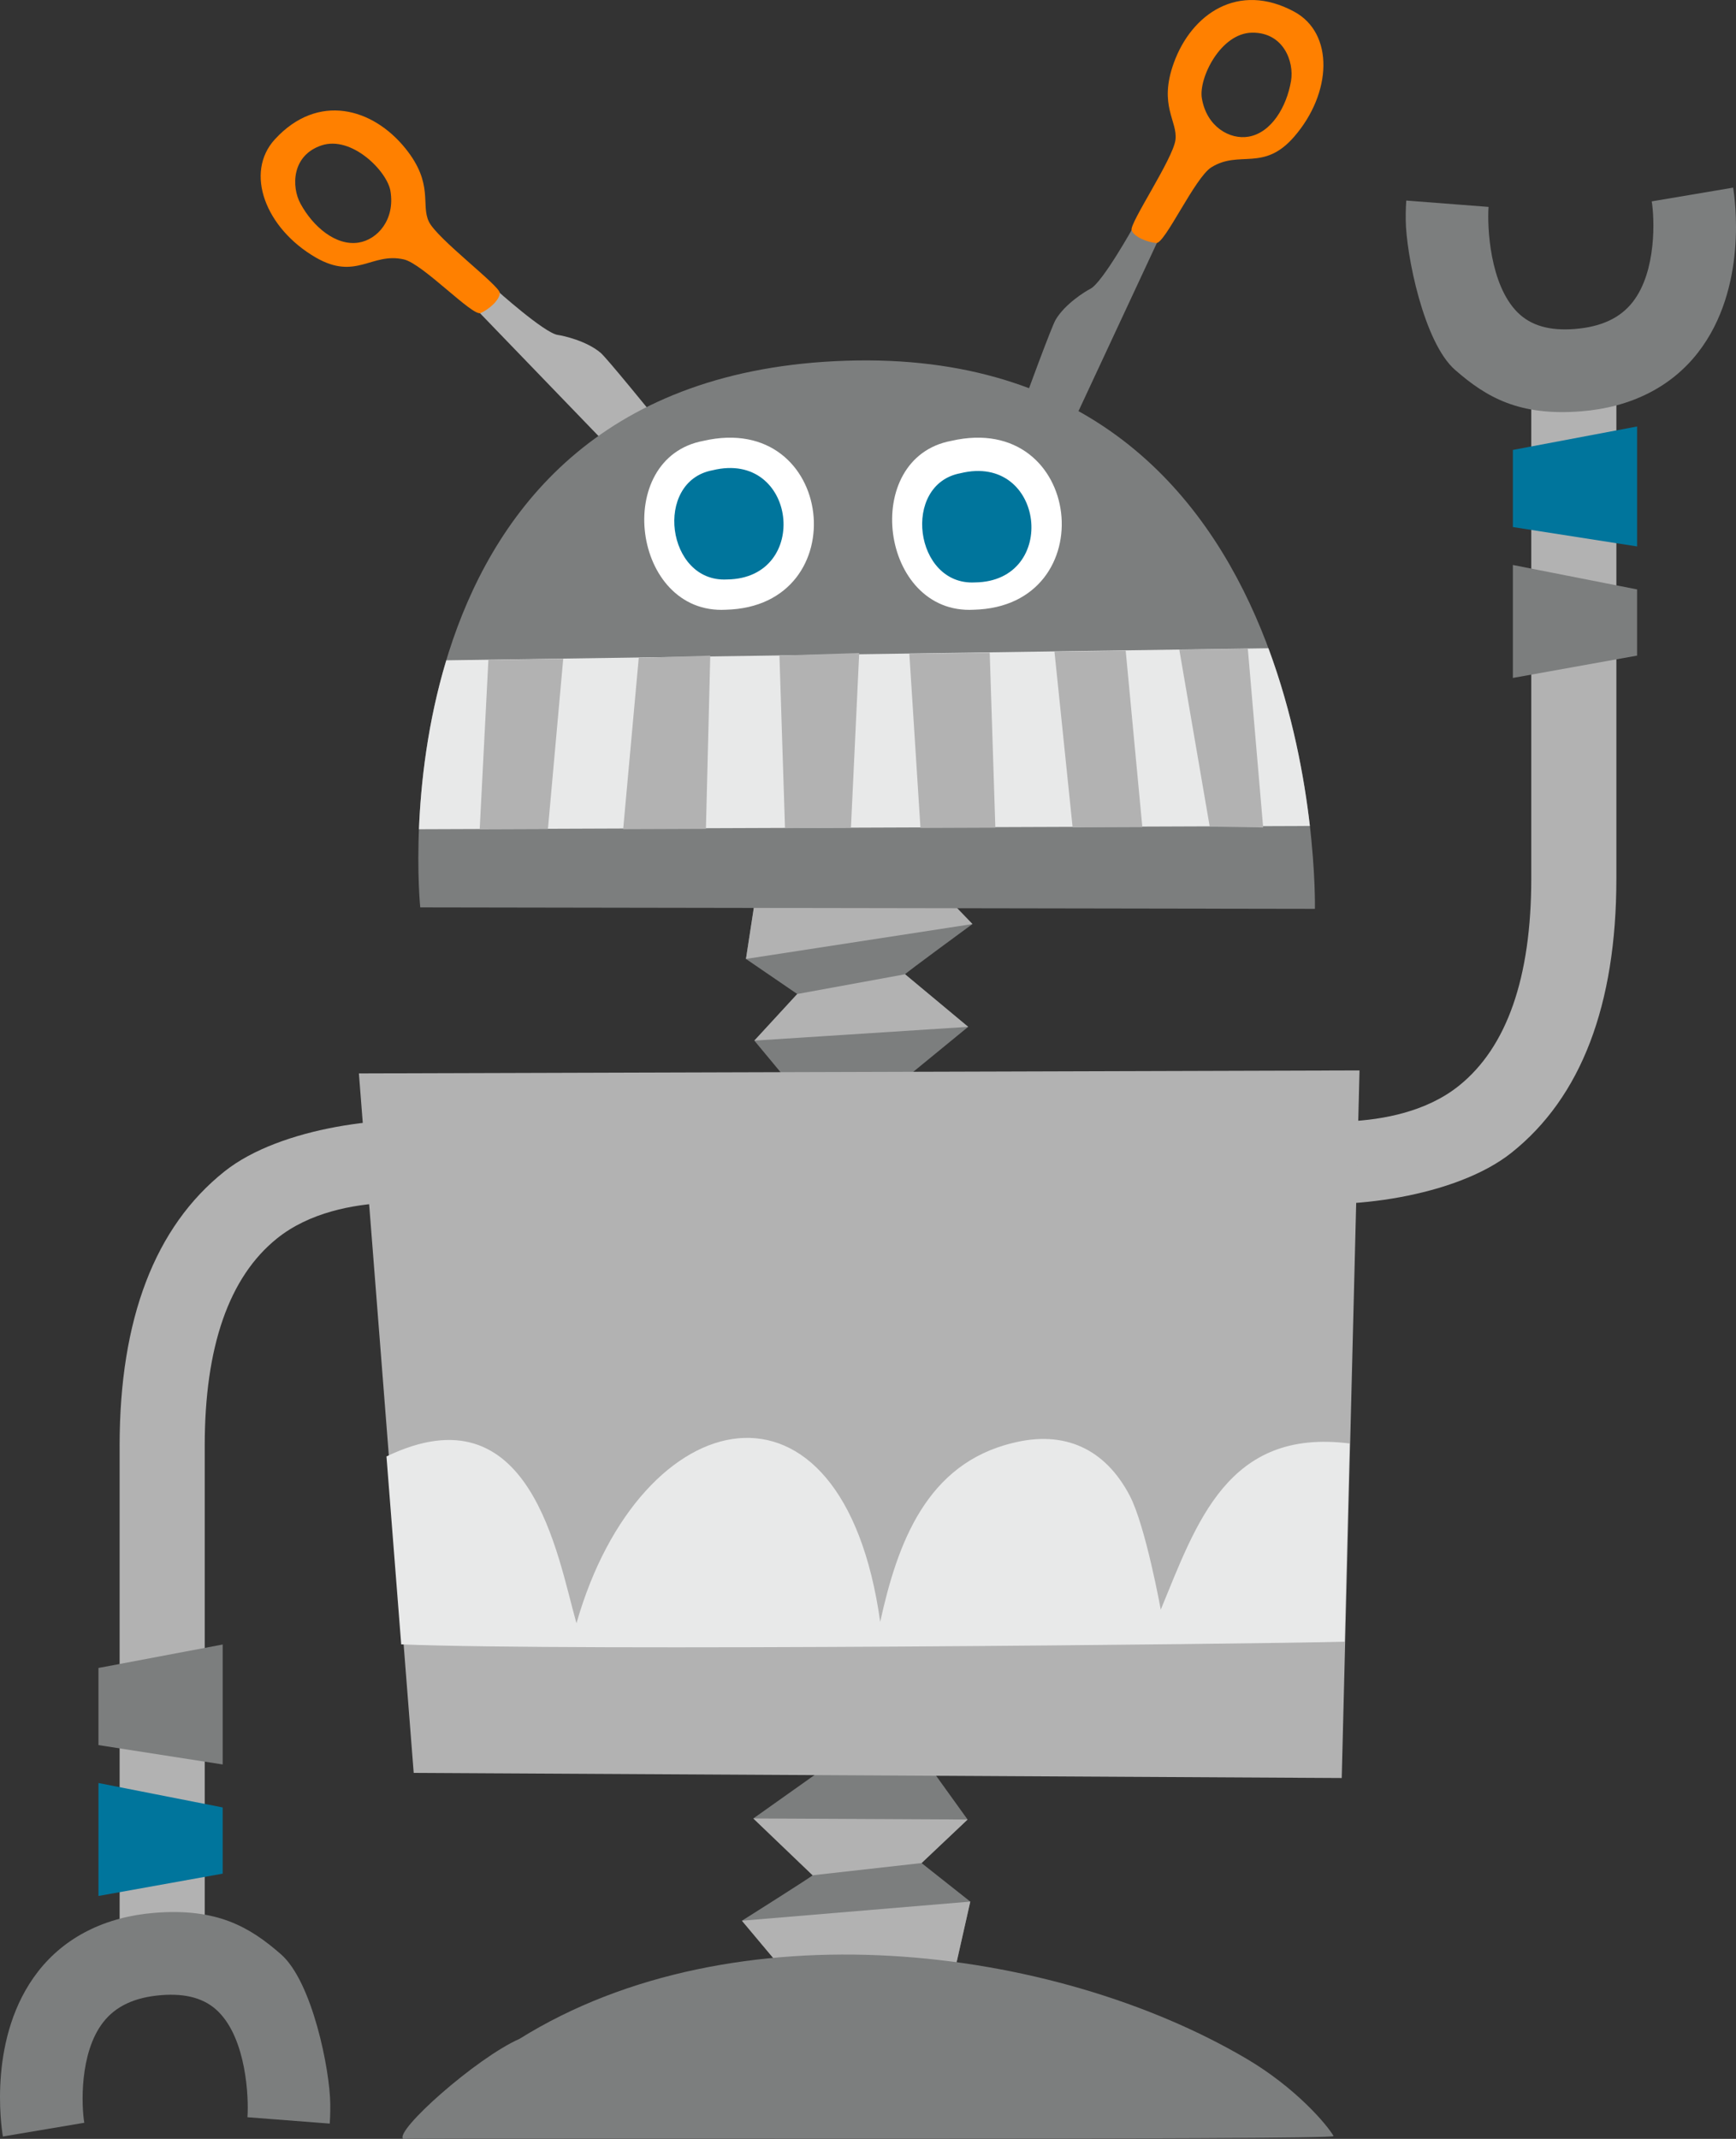 <?xml version="1.0" encoding="utf-8"?>
<!-- Generator: Adobe Illustrator 25.0.0, SVG Export Plug-In . SVG Version: 6.00 Build 0)  -->
<svg version="1.1" xmlns="http://www.w3.org/2000/svg" xmlns:xlink="http://www.w3.org/1999/xlink" x="0px" y="0px"
	 viewBox="0 0 373.883 460.446" enable-background="new 0 0 373.883 460.446" xml:space="preserve">
<rect x="0" y="0" width="373.883" height="460.446" fill="#333333" stroke="none"/>
<g id="robot_x5F_4">
	<g>
		<path fill="#B2B2B2" d="M276.4,258.565l0.453-17.861c0,0,23.441,4.208,37.375-6.982c10.327-8.293,15.563-23.3,15.563-44.604
			V78.059h18.329v111.059c0,27.247-7.6,47.109-22.59,59.036C313.495,257.729,289.713,260.672,276.4,258.565z"/>
		<path fill="#7C7E7E" d="M200.438,189.596l8.996,9.328c0,0-14.603,10.695-14.51,10.815l13.589,11.316l-14.912,12.208l-22.013,1.748
			l-9.125-10.99l9.24-10.035l-11.044-7.551l1.971-12.826L200.438,189.596z"/>
		<polygon fill="#B2B2B2" points="162.464,224.021 208.514,221.055 194.925,209.739 171.704,213.986 		"/>
		<polygon fill="#B2B2B2" points="160.66,206.435 209.434,198.924 200.438,189.596 163.248,189.596 		"/>
		<path fill="#7C7E7E" d="M168.12,423.412l-8.328-9.928c0,0,15.308-9.658,15.224-9.784l-12.773-12.23l15.722-11.146l22.081-0.22
			l8.342,11.596l-9.913,9.371l10.494,8.298l-2.854,12.659L168.12,423.412z"/>
		<polygon fill="#B2B2B2" points="208.388,391.7 162.243,391.469 175.016,403.699 198.475,401.07 		"/>
		<polygon fill="#B2B2B2" points="208.969,409.368 159.792,413.483 168.12,423.412 205.222,425.987 		"/>
		<path fill="#7C7E7E" d="M208.623,119.401l19.47-21.932l22.196-47.596l-6.035-1.283c0,0-6.813,12.272-9.414,13.579
			c-1.068,0.536-5.484,3.248-7.494,6.677C225.688,71.676,208.623,119.401,208.623,119.401z"/>
		<path fill="#FF8000" d="M278.713,29.445c-6.601,7.6-11.741,2.793-17.818,6.569c-3.559,2.212-9.981,16.445-11.867,16.297
			s-4.825-1.303-5.314-2.766c-0.49-1.463,8.946-15.372,9.446-19.45c0.5-4.079-3.678-7.327-0.369-16.513
			c3.829-10.626,13.927-17.552,25.93-11.077C287.369,7.17,286.881,20.04,278.713,29.445z M278.048,17.432
			c0.7-4.146-1.607-10.47-8.37-10.398c-6.821,0.073-11.55,9.814-10.837,14.102c1.029,6.186,6.054,8.991,10.086,8.283
			C273.836,28.556,277.112,22.972,278.048,17.432z"/>
		<path fill="#B2B2B2" d="M163.536,117.699l-25.544-14.408l-36.469-37.79l5.289-3.176c0,0,10.434,9.389,13.318,9.779
			c1.184,0.16,6.242,1.287,9.259,3.877C131.877,78.119,163.536,117.699,163.536,117.699z"/>
		<path fill="#FF8000" d="M67.999,55.43c8.714,5.04,12.011-1.177,18.986,0.417c4.085,0.934,14.787,12.305,16.522,11.551
			s4.138-2.802,4.126-4.344s-13.459-11.626-15.259-15.32c-1.799-3.694,1.095-8.125-5.022-15.735
			c-7.075-8.803-18.877-12.069-28.122-2.041C52.569,37.181,57.217,49.193,67.999,55.43z M64.721,43.853
			c-2.011-3.693-1.885-10.424,4.533-12.555c6.473-2.15,14.114,5.524,14.834,9.811c1.039,6.184-2.801,10.471-6.843,11.113
			C72.323,53.003,67.408,48.788,64.721,43.853z"/>
		<path fill="#7C7E7E" d="M302.752,47.365c-0.023-2.15,0.073-3.651,0.114-4.191l17.725,1.369
			c-0.302,4.273,0.233,16.743,6.271,22.728c2.848,2.823,6.87,3.985,12.293,3.554c5.707-0.454,9.795-2.36,12.498-5.828
			c5.187-6.653,4.67-18.145,4.079-21.646l17.53-2.956c0.366,2.174,3.263,21.613-7.589,35.533
			c-5.775,7.409-14.458,11.772-25.109,12.619c-13.419,1.067-20.456-3.033-27.198-8.932C306.625,73.714,302.83,54.776,302.752,47.365
			z"/>
		<path fill="#B2B2B2" d="M97.483,241.766l-0.453,17.861c0,0-23.441-4.208-37.375,6.982c-10.327,8.293-15.563,23.3-15.563,44.604
			v111.059h-18.33V311.213c0-27.247,7.6-47.109,22.59-59.036C60.387,242.602,84.17,239.659,97.483,241.766z"/>
		<path fill="#7C7E7E" d="M71.131,452.966c0.023,2.15-0.073,3.651-0.114,4.191l-17.725-1.369c0.302-4.273-0.233-16.743-6.271-22.728
			c-2.848-2.823-6.87-3.985-12.293-3.554c-5.707,0.454-9.795,2.36-12.498,5.828c-5.187,6.653-4.67,18.145-4.079,21.646l-17.53,2.956
			c-0.366-2.174-3.263-21.613,7.589-35.533c5.775-7.409,14.458-11.772,25.109-12.619c13.419-1.067,20.456,3.033,27.198,8.932
			C67.257,426.616,71.053,445.555,71.131,452.966z"/>
		<path fill="#7C7E7E" d="M86.819,460.446c-1.869-1.72,15.699-17.385,25.088-21.544c46.167-28.774,114.844-20.261,156.543,4.286
			c10.625,6.255,17.385,14.233,18.763,16.66C287.731,460.759,104.182,460.203,86.819,460.446z"/>
		<polygon fill="#B2B2B2" points="77.295,231.081 89.1,381.664 288.97,382.764 292.8,230.437 		"/>
		<path fill="#E8E9E9" d="M86.409,353.994c37.063,1.499,182.446-0.059,203.176-0.572l1.073-42.675
			c-26.303-3.355-32.992,17.215-40.666,35.771c0,0-3.259-18.028-6.694-24.566c-5.312-10.112-14.076-14.08-25.123-11.33
			c-18.618,4.465-24.881,21.539-28.606,38.521c-8.05-57.638-51.691-47.829-65.414,0.307c-4.122-14.463-9.807-50.895-40.92-35.912
			L86.409,353.994z"/>
		<path fill="#7C7E7E" d="M90.509,195.337l192.683,0.317c0,0,2.641-121.338-100.951-118
			C78.649,80.991,90.509,195.337,90.509,195.337z"/>
		<path fill="#E8E9E9" d="M90.23,178.517l191.879-0.708c-1.197-10.41-3.707-24.219-8.931-38.259l-177.061,2.598
			C92.05,155.631,90.624,168.702,90.23,178.517z"/>
		<polygon fill="#B2B2B2" points="105.187,142.053 103.313,178.529 118.006,178.475 121.302,141.816 		"/>
		<polygon fill="#B2B2B2" points="134.212,178.506 137.568,141.633 152.971,141.137 152.034,178.44 		"/>
		<polygon fill="#B2B2B2" points="167.87,141.133 169.066,178.287 183.269,178.174 185.047,140.58 		"/>
		<polygon fill="#B2B2B2" points="195.849,140.759 198.24,178.24 214.369,178.18 213.155,140.505 		"/>
		<polygon fill="#B2B2B2" points="227.104,140.301 231.012,178.119 246.026,178.063 242.442,140.076 		"/>
		<polygon fill="#B2B2B2" points="253.991,139.869 260.538,177.95 272.046,178.134 268.744,139.653 		"/>
		<path id="XMLID_138_" fill="#FFFFFF" d="M156.319,131.261c-20.191,1.098-24.523-32.692-4.816-36.357
			C179.932,88.393,184.508,130.573,156.319,131.261z"/>
		<path id="XMLID_137_" fill="#FFFFFF" d="M209.704,131.261c-20.191,1.098-24.523-32.692-4.816-36.357
			C233.317,88.393,237.893,130.573,209.704,131.261z"/>
		<path id="XMLID_136_" fill="#00759C" d="M156.576,124.743c-13.053,0.71-15.854-21.136-3.113-23.506
			C171.629,96.781,174.77,124.544,156.576,124.743z"/>
		<path id="XMLID_2_" fill="#00759C" d="M209.961,125.381c-13.053,0.71-15.854-21.136-3.113-23.506
			C225.014,97.419,228.155,125.182,209.961,125.381z"/>
		<polygon fill="#00759C" points="325.828,96.86 352.581,91.811 352.581,117.634 325.828,113.461 		"/>
		<polygon fill="#7C7E7E" points="325.828,121.628 352.581,126.886 352.581,141.137 325.828,145.943 		"/>
		<polygon fill="#7C7E7E" points="21.205,359.072 47.957,354.023 47.957,379.846 21.205,375.673 		"/>
		<polygon fill="#00759C" points="21.205,383.84 47.957,389.098 47.957,403.349 21.205,408.155 		"/>
	</g>
</g>
<g id="Layer_1">
</g>
</svg>
